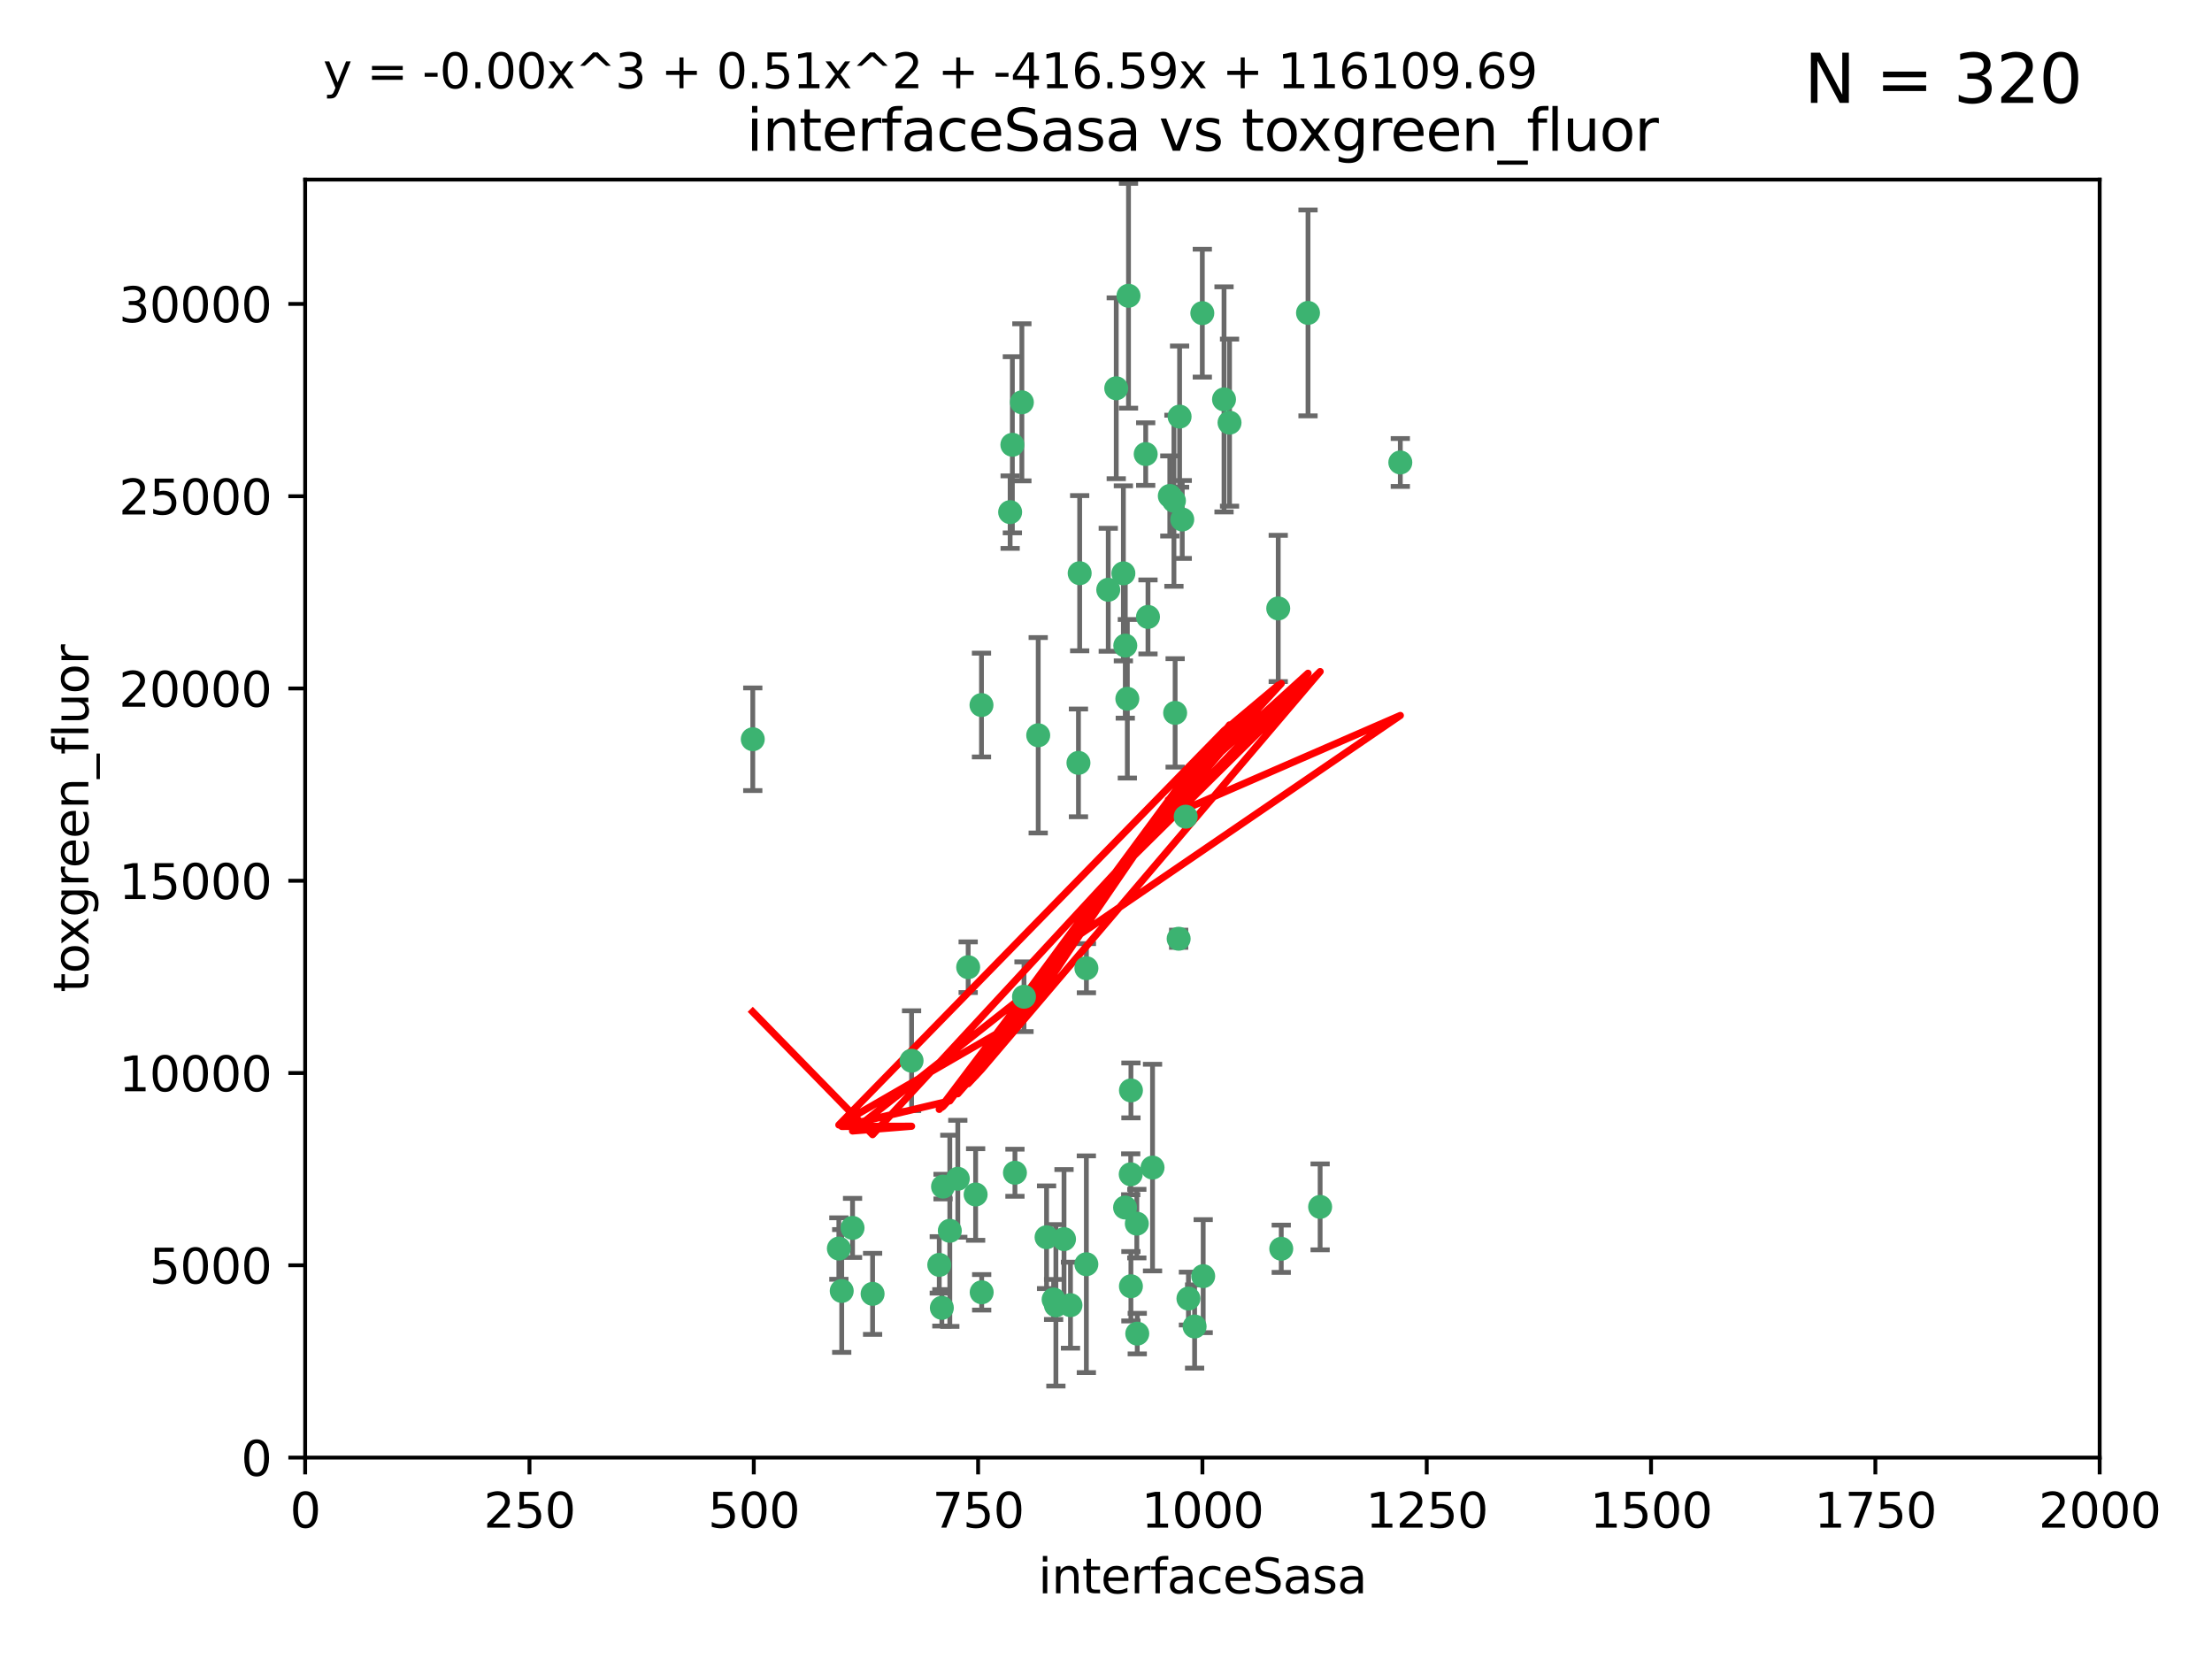 <?xml version="1.0" encoding="utf-8" standalone="no"?>
<!DOCTYPE svg PUBLIC "-//W3C//DTD SVG 1.1//EN"
  "http://www.w3.org/Graphics/SVG/1.1/DTD/svg11.dtd">
<svg xmlns:xlink="http://www.w3.org/1999/xlink" width="460.8pt" height="345.6pt" viewBox="0 0 460.8 345.6" xmlns="http://www.w3.org/2000/svg" version="1.1">
 <defs>
  <style type="text/css">*{stroke-linejoin: round; stroke-linecap: butt}</style>
 </defs>
 <g id="figure_1">
  <g id="patch_1">
   <path d="M 0 345.6 
L 460.8 345.6 
L 460.8 0 
L 0 0 
z
" style="fill: #ffffff"/>
  </g>
  <g id="axes_1">
   <g id="patch_2">
    <path d="M 63.571 303.64 
L 437.4 303.64 
L 437.4 37.411 
L 63.571 37.411 
z
" style="fill: #ffffff"/>
   </g>
   <g id="PathCollection_1">
    <defs>
     <path id="m1553b857d4" d="M 0 1.118 
C 0.297 1.118 0.581 1 0.791 0.791 
C 1 0.581 1.118 0.297 1.118 0 
C 1.118 -0.297 1 -0.581 0.791 -0.791 
C 0.581 -1 0.297 -1.118 0 -1.118 
C -0.297 -1.118 -0.581 -1 -0.791 -0.791 
C -1 -0.581 -1.118 -0.297 -1.118 0 
C -1.118 0.297 -1 0.581 -0.791 0.791 
C -0.581 1 -0.297 1.118 0 1.118 
z
" style="stroke: #3cb371"/>
    </defs>
    <g clip-path="url(#p4168360dce)">
     <use xlink:href="#m1553b857d4" x="243.693" y="103.319" style="fill: #3cb371; stroke: #3cb371"/>
     <use xlink:href="#m1553b857d4" x="272.484" y="65.184" style="fill: #3cb371; stroke: #3cb371"/>
     <use xlink:href="#m1553b857d4" x="234.418" y="134.491" style="fill: #3cb371; stroke: #3cb371"/>
     <use xlink:href="#m1553b857d4" x="266.28" y="126.749" style="fill: #3cb371; stroke: #3cb371"/>
     <use xlink:href="#m1553b857d4" x="254.987" y="83.201" style="fill: #3cb371; stroke: #3cb371"/>
     <use xlink:href="#m1553b857d4" x="174.75" y="260.094" style="fill: #3cb371; stroke: #3cb371"/>
     <use xlink:href="#m1553b857d4" x="212.875" y="83.811" style="fill: #3cb371; stroke: #3cb371"/>
     <use xlink:href="#m1553b857d4" x="230.869" y="122.859" style="fill: #3cb371; stroke: #3cb371"/>
     <use xlink:href="#m1553b857d4" x="246.284" y="108.214" style="fill: #3cb371; stroke: #3cb371"/>
     <use xlink:href="#m1553b857d4" x="244.553" y="104.315" style="fill: #3cb371; stroke: #3cb371"/>
     <use xlink:href="#m1553b857d4" x="235.088" y="61.614" style="fill: #3cb371; stroke: #3cb371"/>
     <use xlink:href="#m1553b857d4" x="256.134" y="88.045" style="fill: #3cb371; stroke: #3cb371"/>
     <use xlink:href="#m1553b857d4" x="232.534" y="80.887" style="fill: #3cb371; stroke: #3cb371"/>
     <use xlink:href="#m1553b857d4" x="234.02" y="119.44" style="fill: #3cb371; stroke: #3cb371"/>
     <use xlink:href="#m1553b857d4" x="238.669" y="94.593" style="fill: #3cb371; stroke: #3cb371"/>
     <use xlink:href="#m1553b857d4" x="210.43" y="106.684" style="fill: #3cb371; stroke: #3cb371"/>
     <use xlink:href="#m1553b857d4" x="226.319" y="201.695" style="fill: #3cb371; stroke: #3cb371"/>
     <use xlink:href="#m1553b857d4" x="245.731" y="86.787" style="fill: #3cb371; stroke: #3cb371"/>
     <use xlink:href="#m1553b857d4" x="266.908" y="260.14" style="fill: #3cb371; stroke: #3cb371"/>
     <use xlink:href="#m1553b857d4" x="240.095" y="243.228" style="fill: #3cb371; stroke: #3cb371"/>
     <use xlink:href="#m1553b857d4" x="291.711" y="96.341" style="fill: #3cb371; stroke: #3cb371"/>
     <use xlink:href="#m1553b857d4" x="224.916" y="119.409" style="fill: #3cb371; stroke: #3cb371"/>
     <use xlink:href="#m1553b857d4" x="250.465" y="65.233" style="fill: #3cb371; stroke: #3cb371"/>
     <use xlink:href="#m1553b857d4" x="204.462" y="146.874" style="fill: #3cb371; stroke: #3cb371"/>
     <use xlink:href="#m1553b857d4" x="201.688" y="201.487" style="fill: #3cb371; stroke: #3cb371"/>
     <use xlink:href="#m1553b857d4" x="236.82" y="254.906" style="fill: #3cb371; stroke: #3cb371"/>
     <use xlink:href="#m1553b857d4" x="224.662" y="158.921" style="fill: #3cb371; stroke: #3cb371"/>
     <use xlink:href="#m1553b857d4" x="204.503" y="269.209" style="fill: #3cb371; stroke: #3cb371"/>
     <use xlink:href="#m1553b857d4" x="275.007" y="251.417" style="fill: #3cb371; stroke: #3cb371"/>
     <use xlink:href="#m1553b857d4" x="234.375" y="251.547" style="fill: #3cb371; stroke: #3cb371"/>
     <use xlink:href="#m1553b857d4" x="221.654" y="258.133" style="fill: #3cb371; stroke: #3cb371"/>
     <use xlink:href="#m1553b857d4" x="195.666" y="263.497" style="fill: #3cb371; stroke: #3cb371"/>
     <use xlink:href="#m1553b857d4" x="235.596" y="227.152" style="fill: #3cb371; stroke: #3cb371"/>
     <use xlink:href="#m1553b857d4" x="247.573" y="270.514" style="fill: #3cb371; stroke: #3cb371"/>
     <use xlink:href="#m1553b857d4" x="235.59" y="267.951" style="fill: #3cb371; stroke: #3cb371"/>
     <use xlink:href="#m1553b857d4" x="239.146" y="128.518" style="fill: #3cb371; stroke: #3cb371"/>
     <use xlink:href="#m1553b857d4" x="236.912" y="277.818" style="fill: #3cb371; stroke: #3cb371"/>
     <use xlink:href="#m1553b857d4" x="219.488" y="270.703" style="fill: #3cb371; stroke: #3cb371"/>
     <use xlink:href="#m1553b857d4" x="196.206" y="272.443" style="fill: #3cb371; stroke: #3cb371"/>
     <use xlink:href="#m1553b857d4" x="226.308" y="263.364" style="fill: #3cb371; stroke: #3cb371"/>
     <use xlink:href="#m1553b857d4" x="244.803" y="148.507" style="fill: #3cb371; stroke: #3cb371"/>
     <use xlink:href="#m1553b857d4" x="203.241" y="248.836" style="fill: #3cb371; stroke: #3cb371"/>
     <use xlink:href="#m1553b857d4" x="216.278" y="153.171" style="fill: #3cb371; stroke: #3cb371"/>
     <use xlink:href="#m1553b857d4" x="245.536" y="195.558" style="fill: #3cb371; stroke: #3cb371"/>
     <use xlink:href="#m1553b857d4" x="248.859" y="276.333" style="fill: #3cb371; stroke: #3cb371"/>
     <use xlink:href="#m1553b857d4" x="250.648" y="265.846" style="fill: #3cb371; stroke: #3cb371"/>
     <use xlink:href="#m1553b857d4" x="213.318" y="207.64" style="fill: #3cb371; stroke: #3cb371"/>
     <use xlink:href="#m1553b857d4" x="196.452" y="247.192" style="fill: #3cb371; stroke: #3cb371"/>
     <use xlink:href="#m1553b857d4" x="247.005" y="170.133" style="fill: #3cb371; stroke: #3cb371"/>
     <use xlink:href="#m1553b857d4" x="219.963" y="271.92" style="fill: #3cb371; stroke: #3cb371"/>
     <use xlink:href="#m1553b857d4" x="177.602" y="255.796" style="fill: #3cb371; stroke: #3cb371"/>
     <use xlink:href="#m1553b857d4" x="189.899" y="220.964" style="fill: #3cb371; stroke: #3cb371"/>
     <use xlink:href="#m1553b857d4" x="175.346" y="268.93" style="fill: #3cb371; stroke: #3cb371"/>
     <use xlink:href="#m1553b857d4" x="197.864" y="256.398" style="fill: #3cb371; stroke: #3cb371"/>
     <use xlink:href="#m1553b857d4" x="234.846" y="145.567" style="fill: #3cb371; stroke: #3cb371"/>
     <use xlink:href="#m1553b857d4" x="210.895" y="92.655" style="fill: #3cb371; stroke: #3cb371"/>
     <use xlink:href="#m1553b857d4" x="223" y="271.892" style="fill: #3cb371; stroke: #3cb371"/>
     <use xlink:href="#m1553b857d4" x="218.019" y="257.738" style="fill: #3cb371; stroke: #3cb371"/>
     <use xlink:href="#m1553b857d4" x="211.432" y="244.305" style="fill: #3cb371; stroke: #3cb371"/>
     <use xlink:href="#m1553b857d4" x="199.529" y="245.561" style="fill: #3cb371; stroke: #3cb371"/>
     <use xlink:href="#m1553b857d4" x="235.549" y="244.625" style="fill: #3cb371; stroke: #3cb371"/>
     <use xlink:href="#m1553b857d4" x="181.778" y="269.529" style="fill: #3cb371; stroke: #3cb371"/>
     <use xlink:href="#m1553b857d4" x="156.817" y="153.996" style="fill: #3cb371; stroke: #3cb371"/>
    </g>
   </g>
   <g id="matplotlib.axis_1">
    <g id="xtick_1">
     <g id="line2d_1">
      <defs>
       <path id="m9242e65a3f" d="M 0 0 
L 0 3.5 
" style="stroke: #000000; stroke-width: 0.8"/>
      </defs>
      <g>
       <use xlink:href="#m9242e65a3f" x="63.571" y="303.64" style="stroke: #000000; stroke-width: 0.8"/>
      </g>
     </g>
     <g id="text_1">
      <!-- 0 -->
      <g transform="translate(60.39 318.238)scale(0.1 -0.1)">
       <defs>
        <path id="DejaVuSans-30" d="M 2034 4250 
Q 1547 4250 1301 3770 
Q 1056 3291 1056 2328 
Q 1056 1369 1301 889 
Q 1547 409 2034 409 
Q 2525 409 2770 889 
Q 3016 1369 3016 2328 
Q 3016 3291 2770 3770 
Q 2525 4250 2034 4250 
z
M 2034 4750 
Q 2819 4750 3233 4129 
Q 3647 3509 3647 2328 
Q 3647 1150 3233 529 
Q 2819 -91 2034 -91 
Q 1250 -91 836 529 
Q 422 1150 422 2328 
Q 422 3509 836 4129 
Q 1250 4750 2034 4750 
z
" transform="scale(0.016)"/>
       </defs>
       <use xlink:href="#DejaVuSans-30"/>
      </g>
     </g>
    </g>
    <g id="xtick_2">
     <g id="line2d_2">
      <g>
       <use xlink:href="#m9242e65a3f" x="110.3" y="303.64" style="stroke: #000000; stroke-width: 0.8"/>
      </g>
     </g>
     <g id="text_2">
      <!-- 250 -->
      <g transform="translate(100.756 318.238)scale(0.1 -0.1)">
       <defs>
        <path id="DejaVuSans-32" d="M 1228 531 
L 3431 531 
L 3431 0 
L 469 0 
L 469 531 
Q 828 903 1448 1529 
Q 2069 2156 2228 2338 
Q 2531 2678 2651 2914 
Q 2772 3150 2772 3378 
Q 2772 3750 2511 3984 
Q 2250 4219 1831 4219 
Q 1534 4219 1204 4116 
Q 875 4013 500 3803 
L 500 4441 
Q 881 4594 1212 4672 
Q 1544 4750 1819 4750 
Q 2544 4750 2975 4387 
Q 3406 4025 3406 3419 
Q 3406 3131 3298 2873 
Q 3191 2616 2906 2266 
Q 2828 2175 2409 1742 
Q 1991 1309 1228 531 
z
" transform="scale(0.016)"/>
        <path id="DejaVuSans-35" d="M 691 4666 
L 3169 4666 
L 3169 4134 
L 1269 4134 
L 1269 2991 
Q 1406 3038 1543 3061 
Q 1681 3084 1819 3084 
Q 2600 3084 3056 2656 
Q 3513 2228 3513 1497 
Q 3513 744 3044 326 
Q 2575 -91 1722 -91 
Q 1428 -91 1123 -41 
Q 819 9 494 109 
L 494 744 
Q 775 591 1075 516 
Q 1375 441 1709 441 
Q 2250 441 2565 725 
Q 2881 1009 2881 1497 
Q 2881 1984 2565 2268 
Q 2250 2553 1709 2553 
Q 1456 2553 1204 2497 
Q 953 2441 691 2322 
L 691 4666 
z
" transform="scale(0.016)"/>
       </defs>
       <use xlink:href="#DejaVuSans-32"/>
       <use xlink:href="#DejaVuSans-35" x="63.623"/>
       <use xlink:href="#DejaVuSans-30" x="127.246"/>
      </g>
     </g>
    </g>
    <g id="xtick_3">
     <g id="line2d_3">
      <g>
       <use xlink:href="#m9242e65a3f" x="157.028" y="303.64" style="stroke: #000000; stroke-width: 0.8"/>
      </g>
     </g>
     <g id="text_3">
      <!-- 500 -->
      <g transform="translate(147.485 318.238)scale(0.1 -0.1)">
       <use xlink:href="#DejaVuSans-35"/>
       <use xlink:href="#DejaVuSans-30" x="63.623"/>
       <use xlink:href="#DejaVuSans-30" x="127.246"/>
      </g>
     </g>
    </g>
    <g id="xtick_4">
     <g id="line2d_4">
      <g>
       <use xlink:href="#m9242e65a3f" x="203.757" y="303.64" style="stroke: #000000; stroke-width: 0.8"/>
      </g>
     </g>
     <g id="text_4">
      <!-- 750 -->
      <g transform="translate(194.213 318.238)scale(0.1 -0.1)">
       <defs>
        <path id="DejaVuSans-37" d="M 525 4666 
L 3525 4666 
L 3525 4397 
L 1831 0 
L 1172 0 
L 2766 4134 
L 525 4134 
L 525 4666 
z
" transform="scale(0.016)"/>
       </defs>
       <use xlink:href="#DejaVuSans-37"/>
       <use xlink:href="#DejaVuSans-35" x="63.623"/>
       <use xlink:href="#DejaVuSans-30" x="127.246"/>
      </g>
     </g>
    </g>
    <g id="xtick_5">
     <g id="line2d_5">
      <g>
       <use xlink:href="#m9242e65a3f" x="250.486" y="303.64" style="stroke: #000000; stroke-width: 0.8"/>
      </g>
     </g>
     <g id="text_5">
      <!-- 1000 -->
      <g transform="translate(237.761 318.238)scale(0.1 -0.1)">
       <defs>
        <path id="DejaVuSans-31" d="M 794 531 
L 1825 531 
L 1825 4091 
L 703 3866 
L 703 4441 
L 1819 4666 
L 2450 4666 
L 2450 531 
L 3481 531 
L 3481 0 
L 794 0 
L 794 531 
z
" transform="scale(0.016)"/>
       </defs>
       <use xlink:href="#DejaVuSans-31"/>
       <use xlink:href="#DejaVuSans-30" x="63.623"/>
       <use xlink:href="#DejaVuSans-30" x="127.246"/>
       <use xlink:href="#DejaVuSans-30" x="190.869"/>
      </g>
     </g>
    </g>
    <g id="xtick_6">
     <g id="line2d_6">
      <g>
       <use xlink:href="#m9242e65a3f" x="297.214" y="303.64" style="stroke: #000000; stroke-width: 0.8"/>
      </g>
     </g>
     <g id="text_6">
      <!-- 1250 -->
      <g transform="translate(284.489 318.238)scale(0.1 -0.1)">
       <use xlink:href="#DejaVuSans-31"/>
       <use xlink:href="#DejaVuSans-32" x="63.623"/>
       <use xlink:href="#DejaVuSans-35" x="127.246"/>
       <use xlink:href="#DejaVuSans-30" x="190.869"/>
      </g>
     </g>
    </g>
    <g id="xtick_7">
     <g id="line2d_7">
      <g>
       <use xlink:href="#m9242e65a3f" x="343.943" y="303.64" style="stroke: #000000; stroke-width: 0.8"/>
      </g>
     </g>
     <g id="text_7">
      <!-- 1500 -->
      <g transform="translate(331.218 318.238)scale(0.1 -0.1)">
       <use xlink:href="#DejaVuSans-31"/>
       <use xlink:href="#DejaVuSans-35" x="63.623"/>
       <use xlink:href="#DejaVuSans-30" x="127.246"/>
       <use xlink:href="#DejaVuSans-30" x="190.869"/>
      </g>
     </g>
    </g>
    <g id="xtick_8">
     <g id="line2d_8">
      <g>
       <use xlink:href="#m9242e65a3f" x="390.671" y="303.64" style="stroke: #000000; stroke-width: 0.8"/>
      </g>
     </g>
     <g id="text_8">
      <!-- 1750 -->
      <g transform="translate(377.946 318.238)scale(0.1 -0.1)">
       <use xlink:href="#DejaVuSans-31"/>
       <use xlink:href="#DejaVuSans-37" x="63.623"/>
       <use xlink:href="#DejaVuSans-35" x="127.246"/>
       <use xlink:href="#DejaVuSans-30" x="190.869"/>
      </g>
     </g>
    </g>
    <g id="xtick_9">
     <g id="line2d_9">
      <g>
       <use xlink:href="#m9242e65a3f" x="437.4" y="303.64" style="stroke: #000000; stroke-width: 0.8"/>
      </g>
     </g>
     <g id="text_9">
      <!-- 2000 -->
      <g transform="translate(424.675 318.238)scale(0.1 -0.1)">
       <use xlink:href="#DejaVuSans-32"/>
       <use xlink:href="#DejaVuSans-30" x="63.623"/>
       <use xlink:href="#DejaVuSans-30" x="127.246"/>
       <use xlink:href="#DejaVuSans-30" x="190.869"/>
      </g>
     </g>
    </g>
    <g id="text_10">
     <!-- interfaceSasa -->
     <g transform="translate(216.279 331.917)scale(0.1 -0.1)">
      <defs>
       <path id="DejaVuSans-69" d="M 603 3500 
L 1178 3500 
L 1178 0 
L 603 0 
L 603 3500 
z
M 603 4863 
L 1178 4863 
L 1178 4134 
L 603 4134 
L 603 4863 
z
" transform="scale(0.016)"/>
       <path id="DejaVuSans-6e" d="M 3513 2113 
L 3513 0 
L 2938 0 
L 2938 2094 
Q 2938 2591 2744 2837 
Q 2550 3084 2163 3084 
Q 1697 3084 1428 2787 
Q 1159 2491 1159 1978 
L 1159 0 
L 581 0 
L 581 3500 
L 1159 3500 
L 1159 2956 
Q 1366 3272 1645 3428 
Q 1925 3584 2291 3584 
Q 2894 3584 3203 3211 
Q 3513 2838 3513 2113 
z
" transform="scale(0.016)"/>
       <path id="DejaVuSans-74" d="M 1172 4494 
L 1172 3500 
L 2356 3500 
L 2356 3053 
L 1172 3053 
L 1172 1153 
Q 1172 725 1289 603 
Q 1406 481 1766 481 
L 2356 481 
L 2356 0 
L 1766 0 
Q 1100 0 847 248 
Q 594 497 594 1153 
L 594 3053 
L 172 3053 
L 172 3500 
L 594 3500 
L 594 4494 
L 1172 4494 
z
" transform="scale(0.016)"/>
       <path id="DejaVuSans-65" d="M 3597 1894 
L 3597 1613 
L 953 1613 
Q 991 1019 1311 708 
Q 1631 397 2203 397 
Q 2534 397 2845 478 
Q 3156 559 3463 722 
L 3463 178 
Q 3153 47 2828 -22 
Q 2503 -91 2169 -91 
Q 1331 -91 842 396 
Q 353 884 353 1716 
Q 353 2575 817 3079 
Q 1281 3584 2069 3584 
Q 2775 3584 3186 3129 
Q 3597 2675 3597 1894 
z
M 3022 2063 
Q 3016 2534 2758 2815 
Q 2500 3097 2075 3097 
Q 1594 3097 1305 2825 
Q 1016 2553 972 2059 
L 3022 2063 
z
" transform="scale(0.016)"/>
       <path id="DejaVuSans-72" d="M 2631 2963 
Q 2534 3019 2420 3045 
Q 2306 3072 2169 3072 
Q 1681 3072 1420 2755 
Q 1159 2438 1159 1844 
L 1159 0 
L 581 0 
L 581 3500 
L 1159 3500 
L 1159 2956 
Q 1341 3275 1631 3429 
Q 1922 3584 2338 3584 
Q 2397 3584 2469 3576 
Q 2541 3569 2628 3553 
L 2631 2963 
z
" transform="scale(0.016)"/>
       <path id="DejaVuSans-66" d="M 2375 4863 
L 2375 4384 
L 1825 4384 
Q 1516 4384 1395 4259 
Q 1275 4134 1275 3809 
L 1275 3500 
L 2222 3500 
L 2222 3053 
L 1275 3053 
L 1275 0 
L 697 0 
L 697 3053 
L 147 3053 
L 147 3500 
L 697 3500 
L 697 3744 
Q 697 4328 969 4595 
Q 1241 4863 1831 4863 
L 2375 4863 
z
" transform="scale(0.016)"/>
       <path id="DejaVuSans-61" d="M 2194 1759 
Q 1497 1759 1228 1600 
Q 959 1441 959 1056 
Q 959 750 1161 570 
Q 1363 391 1709 391 
Q 2188 391 2477 730 
Q 2766 1069 2766 1631 
L 2766 1759 
L 2194 1759 
z
M 3341 1997 
L 3341 0 
L 2766 0 
L 2766 531 
Q 2569 213 2275 61 
Q 1981 -91 1556 -91 
Q 1019 -91 701 211 
Q 384 513 384 1019 
Q 384 1609 779 1909 
Q 1175 2209 1959 2209 
L 2766 2209 
L 2766 2266 
Q 2766 2663 2505 2880 
Q 2244 3097 1772 3097 
Q 1472 3097 1187 3025 
Q 903 2953 641 2809 
L 641 3341 
Q 956 3463 1253 3523 
Q 1550 3584 1831 3584 
Q 2591 3584 2966 3190 
Q 3341 2797 3341 1997 
z
" transform="scale(0.016)"/>
       <path id="DejaVuSans-63" d="M 3122 3366 
L 3122 2828 
Q 2878 2963 2633 3030 
Q 2388 3097 2138 3097 
Q 1578 3097 1268 2742 
Q 959 2388 959 1747 
Q 959 1106 1268 751 
Q 1578 397 2138 397 
Q 2388 397 2633 464 
Q 2878 531 3122 666 
L 3122 134 
Q 2881 22 2623 -34 
Q 2366 -91 2075 -91 
Q 1284 -91 818 406 
Q 353 903 353 1747 
Q 353 2603 823 3093 
Q 1294 3584 2113 3584 
Q 2378 3584 2631 3529 
Q 2884 3475 3122 3366 
z
" transform="scale(0.016)"/>
       <path id="DejaVuSans-53" d="M 3425 4513 
L 3425 3897 
Q 3066 4069 2747 4153 
Q 2428 4238 2131 4238 
Q 1616 4238 1336 4038 
Q 1056 3838 1056 3469 
Q 1056 3159 1242 3001 
Q 1428 2844 1947 2747 
L 2328 2669 
Q 3034 2534 3370 2195 
Q 3706 1856 3706 1288 
Q 3706 609 3251 259 
Q 2797 -91 1919 -91 
Q 1588 -91 1214 -16 
Q 841 59 441 206 
L 441 856 
Q 825 641 1194 531 
Q 1563 422 1919 422 
Q 2459 422 2753 634 
Q 3047 847 3047 1241 
Q 3047 1584 2836 1778 
Q 2625 1972 2144 2069 
L 1759 2144 
Q 1053 2284 737 2584 
Q 422 2884 422 3419 
Q 422 4038 858 4394 
Q 1294 4750 2059 4750 
Q 2388 4750 2728 4690 
Q 3069 4631 3425 4513 
z
" transform="scale(0.016)"/>
       <path id="DejaVuSans-73" d="M 2834 3397 
L 2834 2853 
Q 2591 2978 2328 3040 
Q 2066 3103 1784 3103 
Q 1356 3103 1142 2972 
Q 928 2841 928 2578 
Q 928 2378 1081 2264 
Q 1234 2150 1697 2047 
L 1894 2003 
Q 2506 1872 2764 1633 
Q 3022 1394 3022 966 
Q 3022 478 2636 193 
Q 2250 -91 1575 -91 
Q 1294 -91 989 -36 
Q 684 19 347 128 
L 347 722 
Q 666 556 975 473 
Q 1284 391 1588 391 
Q 1994 391 2212 530 
Q 2431 669 2431 922 
Q 2431 1156 2273 1281 
Q 2116 1406 1581 1522 
L 1381 1569 
Q 847 1681 609 1914 
Q 372 2147 372 2553 
Q 372 3047 722 3315 
Q 1072 3584 1716 3584 
Q 2034 3584 2315 3537 
Q 2597 3491 2834 3397 
z
" transform="scale(0.016)"/>
      </defs>
      <use xlink:href="#DejaVuSans-69"/>
      <use xlink:href="#DejaVuSans-6e" x="27.783"/>
      <use xlink:href="#DejaVuSans-74" x="91.162"/>
      <use xlink:href="#DejaVuSans-65" x="130.371"/>
      <use xlink:href="#DejaVuSans-72" x="191.895"/>
      <use xlink:href="#DejaVuSans-66" x="233.008"/>
      <use xlink:href="#DejaVuSans-61" x="268.213"/>
      <use xlink:href="#DejaVuSans-63" x="329.492"/>
      <use xlink:href="#DejaVuSans-65" x="384.473"/>
      <use xlink:href="#DejaVuSans-53" x="445.996"/>
      <use xlink:href="#DejaVuSans-61" x="509.473"/>
      <use xlink:href="#DejaVuSans-73" x="570.752"/>
      <use xlink:href="#DejaVuSans-61" x="622.852"/>
     </g>
    </g>
   </g>
   <g id="matplotlib.axis_2">
    <g id="ytick_1">
     <g id="line2d_10">
      <defs>
       <path id="m8765184a8d" d="M 0 0 
L -3.5 0 
" style="stroke: #000000; stroke-width: 0.8"/>
      </defs>
      <g>
       <use xlink:href="#m8765184a8d" x="63.571" y="303.64" style="stroke: #000000; stroke-width: 0.8"/>
      </g>
     </g>
     <g id="text_11">
      <!-- 0 -->
      <g transform="translate(50.209 307.439)scale(0.1 -0.1)">
       <use xlink:href="#DejaVuSans-30"/>
      </g>
     </g>
    </g>
    <g id="ytick_2">
     <g id="line2d_11">
      <g>
       <use xlink:href="#m8765184a8d" x="63.571" y="263.586" style="stroke: #000000; stroke-width: 0.8"/>
      </g>
     </g>
     <g id="text_12">
      <!-- 5000 -->
      <g transform="translate(31.121 267.385)scale(0.1 -0.1)">
       <use xlink:href="#DejaVuSans-35"/>
       <use xlink:href="#DejaVuSans-30" x="63.623"/>
       <use xlink:href="#DejaVuSans-30" x="127.246"/>
       <use xlink:href="#DejaVuSans-30" x="190.869"/>
      </g>
     </g>
    </g>
    <g id="ytick_3">
     <g id="line2d_12">
      <g>
       <use xlink:href="#m8765184a8d" x="63.571" y="223.532" style="stroke: #000000; stroke-width: 0.8"/>
      </g>
     </g>
     <g id="text_13">
      <!-- 10000 -->
      <g transform="translate(24.759 227.331)scale(0.1 -0.1)">
       <use xlink:href="#DejaVuSans-31"/>
       <use xlink:href="#DejaVuSans-30" x="63.623"/>
       <use xlink:href="#DejaVuSans-30" x="127.246"/>
       <use xlink:href="#DejaVuSans-30" x="190.869"/>
       <use xlink:href="#DejaVuSans-30" x="254.492"/>
      </g>
     </g>
    </g>
    <g id="ytick_4">
     <g id="line2d_13">
      <g>
       <use xlink:href="#m8765184a8d" x="63.571" y="183.478" style="stroke: #000000; stroke-width: 0.8"/>
      </g>
     </g>
     <g id="text_14">
      <!-- 15000 -->
      <g transform="translate(24.759 187.278)scale(0.1 -0.1)">
       <use xlink:href="#DejaVuSans-31"/>
       <use xlink:href="#DejaVuSans-35" x="63.623"/>
       <use xlink:href="#DejaVuSans-30" x="127.246"/>
       <use xlink:href="#DejaVuSans-30" x="190.869"/>
       <use xlink:href="#DejaVuSans-30" x="254.492"/>
      </g>
     </g>
    </g>
    <g id="ytick_5">
     <g id="line2d_14">
      <g>
       <use xlink:href="#m8765184a8d" x="63.571" y="143.424" style="stroke: #000000; stroke-width: 0.8"/>
      </g>
     </g>
     <g id="text_15">
      <!-- 20000 -->
      <g transform="translate(24.759 147.224)scale(0.1 -0.1)">
       <use xlink:href="#DejaVuSans-32"/>
       <use xlink:href="#DejaVuSans-30" x="63.623"/>
       <use xlink:href="#DejaVuSans-30" x="127.246"/>
       <use xlink:href="#DejaVuSans-30" x="190.869"/>
       <use xlink:href="#DejaVuSans-30" x="254.492"/>
      </g>
     </g>
    </g>
    <g id="ytick_6">
     <g id="line2d_15">
      <g>
       <use xlink:href="#m8765184a8d" x="63.571" y="103.371" style="stroke: #000000; stroke-width: 0.8"/>
      </g>
     </g>
     <g id="text_16">
      <!-- 25000 -->
      <g transform="translate(24.759 107.17)scale(0.1 -0.1)">
       <use xlink:href="#DejaVuSans-32"/>
       <use xlink:href="#DejaVuSans-35" x="63.623"/>
       <use xlink:href="#DejaVuSans-30" x="127.246"/>
       <use xlink:href="#DejaVuSans-30" x="190.869"/>
       <use xlink:href="#DejaVuSans-30" x="254.492"/>
      </g>
     </g>
    </g>
    <g id="ytick_7">
     <g id="line2d_16">
      <g>
       <use xlink:href="#m8765184a8d" x="63.571" y="63.317" style="stroke: #000000; stroke-width: 0.8"/>
      </g>
     </g>
     <g id="text_17">
      <!-- 30000 -->
      <g transform="translate(24.759 67.116)scale(0.1 -0.1)">
       <defs>
        <path id="DejaVuSans-33" d="M 2597 2516 
Q 3050 2419 3304 2112 
Q 3559 1806 3559 1356 
Q 3559 666 3084 287 
Q 2609 -91 1734 -91 
Q 1441 -91 1130 -33 
Q 819 25 488 141 
L 488 750 
Q 750 597 1062 519 
Q 1375 441 1716 441 
Q 2309 441 2620 675 
Q 2931 909 2931 1356 
Q 2931 1769 2642 2001 
Q 2353 2234 1838 2234 
L 1294 2234 
L 1294 2753 
L 1863 2753 
Q 2328 2753 2575 2939 
Q 2822 3125 2822 3475 
Q 2822 3834 2567 4026 
Q 2313 4219 1838 4219 
Q 1578 4219 1281 4162 
Q 984 4106 628 3988 
L 628 4550 
Q 988 4650 1302 4700 
Q 1616 4750 1894 4750 
Q 2613 4750 3031 4423 
Q 3450 4097 3450 3541 
Q 3450 3153 3228 2886 
Q 3006 2619 2597 2516 
z
" transform="scale(0.016)"/>
       </defs>
       <use xlink:href="#DejaVuSans-33"/>
       <use xlink:href="#DejaVuSans-30" x="63.623"/>
       <use xlink:href="#DejaVuSans-30" x="127.246"/>
       <use xlink:href="#DejaVuSans-30" x="190.869"/>
       <use xlink:href="#DejaVuSans-30" x="254.492"/>
      </g>
     </g>
    </g>
    <g id="text_18">
     <!-- toxgreen_fluor -->
     <g transform="translate(18.401 206.72)rotate(-90)scale(0.1 -0.1)">
      <defs>
       <path id="DejaVuSans-6f" d="M 1959 3097 
Q 1497 3097 1228 2736 
Q 959 2375 959 1747 
Q 959 1119 1226 758 
Q 1494 397 1959 397 
Q 2419 397 2687 759 
Q 2956 1122 2956 1747 
Q 2956 2369 2687 2733 
Q 2419 3097 1959 3097 
z
M 1959 3584 
Q 2709 3584 3137 3096 
Q 3566 2609 3566 1747 
Q 3566 888 3137 398 
Q 2709 -91 1959 -91 
Q 1206 -91 779 398 
Q 353 888 353 1747 
Q 353 2609 779 3096 
Q 1206 3584 1959 3584 
z
" transform="scale(0.016)"/>
       <path id="DejaVuSans-78" d="M 3513 3500 
L 2247 1797 
L 3578 0 
L 2900 0 
L 1881 1375 
L 863 0 
L 184 0 
L 1544 1831 
L 300 3500 
L 978 3500 
L 1906 2253 
L 2834 3500 
L 3513 3500 
z
" transform="scale(0.016)"/>
       <path id="DejaVuSans-67" d="M 2906 1791 
Q 2906 2416 2648 2759 
Q 2391 3103 1925 3103 
Q 1463 3103 1205 2759 
Q 947 2416 947 1791 
Q 947 1169 1205 825 
Q 1463 481 1925 481 
Q 2391 481 2648 825 
Q 2906 1169 2906 1791 
z
M 3481 434 
Q 3481 -459 3084 -895 
Q 2688 -1331 1869 -1331 
Q 1566 -1331 1297 -1286 
Q 1028 -1241 775 -1147 
L 775 -588 
Q 1028 -725 1275 -790 
Q 1522 -856 1778 -856 
Q 2344 -856 2625 -561 
Q 2906 -266 2906 331 
L 2906 616 
Q 2728 306 2450 153 
Q 2172 0 1784 0 
Q 1141 0 747 490 
Q 353 981 353 1791 
Q 353 2603 747 3093 
Q 1141 3584 1784 3584 
Q 2172 3584 2450 3431 
Q 2728 3278 2906 2969 
L 2906 3500 
L 3481 3500 
L 3481 434 
z
" transform="scale(0.016)"/>
       <path id="DejaVuSans-5f" d="M 3263 -1063 
L 3263 -1509 
L -63 -1509 
L -63 -1063 
L 3263 -1063 
z
" transform="scale(0.016)"/>
       <path id="DejaVuSans-6c" d="M 603 4863 
L 1178 4863 
L 1178 0 
L 603 0 
L 603 4863 
z
" transform="scale(0.016)"/>
       <path id="DejaVuSans-75" d="M 544 1381 
L 544 3500 
L 1119 3500 
L 1119 1403 
Q 1119 906 1312 657 
Q 1506 409 1894 409 
Q 2359 409 2629 706 
Q 2900 1003 2900 1516 
L 2900 3500 
L 3475 3500 
L 3475 0 
L 2900 0 
L 2900 538 
Q 2691 219 2414 64 
Q 2138 -91 1772 -91 
Q 1169 -91 856 284 
Q 544 659 544 1381 
z
M 1991 3584 
L 1991 3584 
z
" transform="scale(0.016)"/>
      </defs>
      <use xlink:href="#DejaVuSans-74"/>
      <use xlink:href="#DejaVuSans-6f" x="39.209"/>
      <use xlink:href="#DejaVuSans-78" x="97.266"/>
      <use xlink:href="#DejaVuSans-67" x="156.445"/>
      <use xlink:href="#DejaVuSans-72" x="219.922"/>
      <use xlink:href="#DejaVuSans-65" x="258.785"/>
      <use xlink:href="#DejaVuSans-65" x="320.309"/>
      <use xlink:href="#DejaVuSans-6e" x="381.832"/>
      <use xlink:href="#DejaVuSans-5f" x="445.211"/>
      <use xlink:href="#DejaVuSans-66" x="495.211"/>
      <use xlink:href="#DejaVuSans-6c" x="530.416"/>
      <use xlink:href="#DejaVuSans-75" x="558.199"/>
      <use xlink:href="#DejaVuSans-6f" x="621.578"/>
      <use xlink:href="#DejaVuSans-72" x="682.76"/>
     </g>
    </g>
   </g>
   <g id="LineCollection_1">
    <path d="M 243.693 111.662 
L 243.693 94.976 
" clip-path="url(#p4168360dce)" style="fill: none; stroke: #696969"/>
    <path d="M 272.484 86.629 
L 272.484 43.739 
" clip-path="url(#p4168360dce)" style="fill: none; stroke: #696969"/>
    <path d="M 234.418 149.606 
L 234.418 119.375 
" clip-path="url(#p4168360dce)" style="fill: none; stroke: #696969"/>
    <path d="M 266.28 141.983 
L 266.28 111.515 
" clip-path="url(#p4168360dce)" style="fill: none; stroke: #696969"/>
    <path d="M 254.987 106.648 
L 254.987 59.753 
" clip-path="url(#p4168360dce)" style="fill: none; stroke: #696969"/>
    <path d="M 174.75 266.497 
L 174.75 253.692 
" clip-path="url(#p4168360dce)" style="fill: none; stroke: #696969"/>
    <path d="M 212.875 100.173 
L 212.875 67.45 
" clip-path="url(#p4168360dce)" style="fill: none; stroke: #696969"/>
    <path d="M 230.869 135.667 
L 230.869 110.051 
" clip-path="url(#p4168360dce)" style="fill: none; stroke: #696969"/>
    <path d="M 246.284 116.326 
L 246.284 100.101 
" clip-path="url(#p4168360dce)" style="fill: none; stroke: #696969"/>
    <path d="M 244.553 122.133 
L 244.553 86.497 
" clip-path="url(#p4168360dce)" style="fill: none; stroke: #696969"/>
    <path d="M 235.088 85.029 
L 235.088 38.199 
" clip-path="url(#p4168360dce)" style="fill: none; stroke: #696969"/>
    <path d="M 256.134 105.444 
L 256.134 70.646 
" clip-path="url(#p4168360dce)" style="fill: none; stroke: #696969"/>
    <path d="M 232.534 99.727 
L 232.534 62.047 
" clip-path="url(#p4168360dce)" style="fill: none; stroke: #696969"/>
    <path d="M 234.02 137.675 
L 234.02 101.206 
" clip-path="url(#p4168360dce)" style="fill: none; stroke: #696969"/>
    <path d="M 238.669 101.108 
L 238.669 88.078 
" clip-path="url(#p4168360dce)" style="fill: none; stroke: #696969"/>
    <path d="M 210.43 114.235 
L 210.43 99.134 
" clip-path="url(#p4168360dce)" style="fill: none; stroke: #696969"/>
    <path d="M 226.319 206.809 
L 226.319 196.58 
" clip-path="url(#p4168360dce)" style="fill: none; stroke: #696969"/>
    <path d="M 245.731 101.495 
L 245.731 72.08 
" clip-path="url(#p4168360dce)" style="fill: none; stroke: #696969"/>
    <path d="M 266.908 265.065 
L 266.908 255.214 
" clip-path="url(#p4168360dce)" style="fill: none; stroke: #696969"/>
    <path d="M 240.095 264.748 
L 240.095 221.708 
" clip-path="url(#p4168360dce)" style="fill: none; stroke: #696969"/>
    <path d="M 291.711 101.329 
L 291.711 91.353 
" clip-path="url(#p4168360dce)" style="fill: none; stroke: #696969"/>
    <path d="M 224.916 135.574 
L 224.916 103.243 
" clip-path="url(#p4168360dce)" style="fill: none; stroke: #696969"/>
    <path d="M 250.465 78.556 
L 250.465 51.911 
" clip-path="url(#p4168360dce)" style="fill: none; stroke: #696969"/>
    <path d="M 204.462 157.684 
L 204.462 136.065 
" clip-path="url(#p4168360dce)" style="fill: none; stroke: #696969"/>
    <path d="M 201.688 206.761 
L 201.688 196.213 
" clip-path="url(#p4168360dce)" style="fill: none; stroke: #696969"/>
    <path d="M 236.82 262.048 
L 236.82 247.764 
" clip-path="url(#p4168360dce)" style="fill: none; stroke: #696969"/>
    <path d="M 224.662 170.147 
L 224.662 147.694 
" clip-path="url(#p4168360dce)" style="fill: none; stroke: #696969"/>
    <path d="M 204.503 272.908 
L 204.503 265.511 
" clip-path="url(#p4168360dce)" style="fill: none; stroke: #696969"/>
    <path d="M 275.007 260.365 
L 275.007 242.469 
" clip-path="url(#p4168360dce)" style="fill: none; stroke: #696969"/>
    <path d="M 234.375 252.228 
L 234.375 250.867 
" clip-path="url(#p4168360dce)" style="fill: none; stroke: #696969"/>
    <path d="M 221.654 272.621 
L 221.654 243.644 
" clip-path="url(#p4168360dce)" style="fill: none; stroke: #696969"/>
    <path d="M 195.666 269.377 
L 195.666 257.616 
" clip-path="url(#p4168360dce)" style="fill: none; stroke: #696969"/>
    <path d="M 235.596 232.87 
L 235.596 221.434 
" clip-path="url(#p4168360dce)" style="fill: none; stroke: #696969"/>
    <path d="M 247.573 276.02 
L 247.573 265.008 
" clip-path="url(#p4168360dce)" style="fill: none; stroke: #696969"/>
    <path d="M 235.59 275.179 
L 235.59 260.723 
" clip-path="url(#p4168360dce)" style="fill: none; stroke: #696969"/>
    <path d="M 239.146 136.228 
L 239.146 120.808 
" clip-path="url(#p4168360dce)" style="fill: none; stroke: #696969"/>
    <path d="M 236.912 282.042 
L 236.912 273.593 
" clip-path="url(#p4168360dce)" style="fill: none; stroke: #696969"/>
    <path d="M 219.488 274.871 
L 219.488 266.536 
" clip-path="url(#p4168360dce)" style="fill: none; stroke: #696969"/>
    <path d="M 196.206 276.237 
L 196.206 268.649 
" clip-path="url(#p4168360dce)" style="fill: none; stroke: #696969"/>
    <path d="M 226.308 285.938 
L 226.308 240.791 
" clip-path="url(#p4168360dce)" style="fill: none; stroke: #696969"/>
    <path d="M 244.803 159.798 
L 244.803 137.216 
" clip-path="url(#p4168360dce)" style="fill: none; stroke: #696969"/>
    <path d="M 203.241 258.377 
L 203.241 239.295 
" clip-path="url(#p4168360dce)" style="fill: none; stroke: #696969"/>
    <path d="M 216.278 173.526 
L 216.278 132.815 
" clip-path="url(#p4168360dce)" style="fill: none; stroke: #696969"/>
    <path d="M 245.536 197.349 
L 245.536 193.767 
" clip-path="url(#p4168360dce)" style="fill: none; stroke: #696969"/>
    <path d="M 248.859 285.006 
L 248.859 267.659 
" clip-path="url(#p4168360dce)" style="fill: none; stroke: #696969"/>
    <path d="M 250.648 277.617 
L 250.648 254.074 
" clip-path="url(#p4168360dce)" style="fill: none; stroke: #696969"/>
    <path d="M 213.318 214.898 
L 213.318 200.382 
" clip-path="url(#p4168360dce)" style="fill: none; stroke: #696969"/>
    <path d="M 196.452 249.762 
L 196.452 244.622 
" clip-path="url(#p4168360dce)" style="fill: none; stroke: #696969"/>
    <path d="M 247.005 170.88 
L 247.005 169.387 
" clip-path="url(#p4168360dce)" style="fill: none; stroke: #696969"/>
    <path d="M 219.963 288.737 
L 219.963 255.103 
" clip-path="url(#p4168360dce)" style="fill: none; stroke: #696969"/>
    <path d="M 177.602 261.947 
L 177.602 249.645 
" clip-path="url(#p4168360dce)" style="fill: none; stroke: #696969"/>
    <path d="M 189.899 231.359 
L 189.899 210.569 
" clip-path="url(#p4168360dce)" style="fill: none; stroke: #696969"/>
    <path d="M 175.346 281.718 
L 175.346 256.142 
" clip-path="url(#p4168360dce)" style="fill: none; stroke: #696969"/>
    <path d="M 197.864 276.313 
L 197.864 236.482 
" clip-path="url(#p4168360dce)" style="fill: none; stroke: #696969"/>
    <path d="M 234.846 162.081 
L 234.846 129.053 
" clip-path="url(#p4168360dce)" style="fill: none; stroke: #696969"/>
    <path d="M 210.895 111.003 
L 210.895 74.306 
" clip-path="url(#p4168360dce)" style="fill: none; stroke: #696969"/>
    <path d="M 223 280.845 
L 223 262.939 
" clip-path="url(#p4168360dce)" style="fill: none; stroke: #696969"/>
    <path d="M 218.019 268.432 
L 218.019 247.045 
" clip-path="url(#p4168360dce)" style="fill: none; stroke: #696969"/>
    <path d="M 211.432 249.207 
L 211.432 239.402 
" clip-path="url(#p4168360dce)" style="fill: none; stroke: #696969"/>
    <path d="M 199.529 257.737 
L 199.529 233.384 
" clip-path="url(#p4168360dce)" style="fill: none; stroke: #696969"/>
    <path d="M 235.549 248.883 
L 235.549 240.367 
" clip-path="url(#p4168360dce)" style="fill: none; stroke: #696969"/>
    <path d="M 181.778 277.972 
L 181.778 261.086 
" clip-path="url(#p4168360dce)" style="fill: none; stroke: #696969"/>
    <path d="M 156.817 164.686 
L 156.817 143.305 
" clip-path="url(#p4168360dce)" style="fill: none; stroke: #696969"/>
   </g>
   <g id="line2d_17">
    <defs>
     <path id="m7d9921ee31" d="M 2 0 
L -2 -0 
" style="stroke: #696969"/>
    </defs>
    <g clip-path="url(#p4168360dce)">
     <use xlink:href="#m7d9921ee31" x="243.693" y="111.662" style="fill: #696969; stroke: #696969"/>
     <use xlink:href="#m7d9921ee31" x="272.484" y="86.629" style="fill: #696969; stroke: #696969"/>
     <use xlink:href="#m7d9921ee31" x="234.418" y="149.606" style="fill: #696969; stroke: #696969"/>
     <use xlink:href="#m7d9921ee31" x="266.28" y="141.983" style="fill: #696969; stroke: #696969"/>
     <use xlink:href="#m7d9921ee31" x="254.987" y="106.648" style="fill: #696969; stroke: #696969"/>
     <use xlink:href="#m7d9921ee31" x="174.75" y="266.497" style="fill: #696969; stroke: #696969"/>
     <use xlink:href="#m7d9921ee31" x="212.875" y="100.173" style="fill: #696969; stroke: #696969"/>
     <use xlink:href="#m7d9921ee31" x="230.869" y="135.667" style="fill: #696969; stroke: #696969"/>
     <use xlink:href="#m7d9921ee31" x="246.284" y="116.326" style="fill: #696969; stroke: #696969"/>
     <use xlink:href="#m7d9921ee31" x="244.553" y="122.133" style="fill: #696969; stroke: #696969"/>
     <use xlink:href="#m7d9921ee31" x="235.088" y="85.029" style="fill: #696969; stroke: #696969"/>
     <use xlink:href="#m7d9921ee31" x="256.134" y="105.444" style="fill: #696969; stroke: #696969"/>
     <use xlink:href="#m7d9921ee31" x="232.534" y="99.727" style="fill: #696969; stroke: #696969"/>
     <use xlink:href="#m7d9921ee31" x="234.02" y="137.675" style="fill: #696969; stroke: #696969"/>
     <use xlink:href="#m7d9921ee31" x="238.669" y="101.108" style="fill: #696969; stroke: #696969"/>
     <use xlink:href="#m7d9921ee31" x="210.43" y="114.235" style="fill: #696969; stroke: #696969"/>
     <use xlink:href="#m7d9921ee31" x="226.319" y="206.809" style="fill: #696969; stroke: #696969"/>
     <use xlink:href="#m7d9921ee31" x="245.731" y="101.495" style="fill: #696969; stroke: #696969"/>
     <use xlink:href="#m7d9921ee31" x="266.908" y="265.065" style="fill: #696969; stroke: #696969"/>
     <use xlink:href="#m7d9921ee31" x="240.095" y="264.748" style="fill: #696969; stroke: #696969"/>
     <use xlink:href="#m7d9921ee31" x="291.711" y="101.329" style="fill: #696969; stroke: #696969"/>
     <use xlink:href="#m7d9921ee31" x="224.916" y="135.574" style="fill: #696969; stroke: #696969"/>
     <use xlink:href="#m7d9921ee31" x="250.465" y="78.556" style="fill: #696969; stroke: #696969"/>
     <use xlink:href="#m7d9921ee31" x="204.462" y="157.684" style="fill: #696969; stroke: #696969"/>
     <use xlink:href="#m7d9921ee31" x="201.688" y="206.761" style="fill: #696969; stroke: #696969"/>
     <use xlink:href="#m7d9921ee31" x="236.82" y="262.048" style="fill: #696969; stroke: #696969"/>
     <use xlink:href="#m7d9921ee31" x="224.662" y="170.147" style="fill: #696969; stroke: #696969"/>
     <use xlink:href="#m7d9921ee31" x="204.503" y="272.908" style="fill: #696969; stroke: #696969"/>
     <use xlink:href="#m7d9921ee31" x="275.007" y="260.365" style="fill: #696969; stroke: #696969"/>
     <use xlink:href="#m7d9921ee31" x="234.375" y="252.228" style="fill: #696969; stroke: #696969"/>
     <use xlink:href="#m7d9921ee31" x="221.654" y="272.621" style="fill: #696969; stroke: #696969"/>
     <use xlink:href="#m7d9921ee31" x="195.666" y="269.377" style="fill: #696969; stroke: #696969"/>
     <use xlink:href="#m7d9921ee31" x="235.596" y="232.87" style="fill: #696969; stroke: #696969"/>
     <use xlink:href="#m7d9921ee31" x="247.573" y="276.02" style="fill: #696969; stroke: #696969"/>
     <use xlink:href="#m7d9921ee31" x="235.59" y="275.179" style="fill: #696969; stroke: #696969"/>
     <use xlink:href="#m7d9921ee31" x="239.146" y="136.228" style="fill: #696969; stroke: #696969"/>
     <use xlink:href="#m7d9921ee31" x="236.912" y="282.042" style="fill: #696969; stroke: #696969"/>
     <use xlink:href="#m7d9921ee31" x="219.488" y="274.871" style="fill: #696969; stroke: #696969"/>
     <use xlink:href="#m7d9921ee31" x="196.206" y="276.237" style="fill: #696969; stroke: #696969"/>
     <use xlink:href="#m7d9921ee31" x="226.308" y="285.938" style="fill: #696969; stroke: #696969"/>
     <use xlink:href="#m7d9921ee31" x="244.803" y="159.798" style="fill: #696969; stroke: #696969"/>
     <use xlink:href="#m7d9921ee31" x="203.241" y="258.377" style="fill: #696969; stroke: #696969"/>
     <use xlink:href="#m7d9921ee31" x="216.278" y="173.526" style="fill: #696969; stroke: #696969"/>
     <use xlink:href="#m7d9921ee31" x="245.536" y="197.349" style="fill: #696969; stroke: #696969"/>
     <use xlink:href="#m7d9921ee31" x="248.859" y="285.006" style="fill: #696969; stroke: #696969"/>
     <use xlink:href="#m7d9921ee31" x="250.648" y="277.617" style="fill: #696969; stroke: #696969"/>
     <use xlink:href="#m7d9921ee31" x="213.318" y="214.898" style="fill: #696969; stroke: #696969"/>
     <use xlink:href="#m7d9921ee31" x="196.452" y="249.762" style="fill: #696969; stroke: #696969"/>
     <use xlink:href="#m7d9921ee31" x="247.005" y="170.88" style="fill: #696969; stroke: #696969"/>
     <use xlink:href="#m7d9921ee31" x="219.963" y="288.737" style="fill: #696969; stroke: #696969"/>
     <use xlink:href="#m7d9921ee31" x="177.602" y="261.947" style="fill: #696969; stroke: #696969"/>
     <use xlink:href="#m7d9921ee31" x="189.899" y="231.359" style="fill: #696969; stroke: #696969"/>
     <use xlink:href="#m7d9921ee31" x="175.346" y="281.718" style="fill: #696969; stroke: #696969"/>
     <use xlink:href="#m7d9921ee31" x="197.864" y="276.313" style="fill: #696969; stroke: #696969"/>
     <use xlink:href="#m7d9921ee31" x="234.846" y="162.081" style="fill: #696969; stroke: #696969"/>
     <use xlink:href="#m7d9921ee31" x="210.895" y="111.003" style="fill: #696969; stroke: #696969"/>
     <use xlink:href="#m7d9921ee31" x="223" y="280.845" style="fill: #696969; stroke: #696969"/>
     <use xlink:href="#m7d9921ee31" x="218.019" y="268.432" style="fill: #696969; stroke: #696969"/>
     <use xlink:href="#m7d9921ee31" x="211.432" y="249.207" style="fill: #696969; stroke: #696969"/>
     <use xlink:href="#m7d9921ee31" x="199.529" y="257.737" style="fill: #696969; stroke: #696969"/>
     <use xlink:href="#m7d9921ee31" x="235.549" y="248.883" style="fill: #696969; stroke: #696969"/>
     <use xlink:href="#m7d9921ee31" x="181.778" y="277.972" style="fill: #696969; stroke: #696969"/>
     <use xlink:href="#m7d9921ee31" x="156.817" y="164.686" style="fill: #696969; stroke: #696969"/>
    </g>
   </g>
   <g id="line2d_18">
    <g clip-path="url(#p4168360dce)">
     <use xlink:href="#m7d9921ee31" x="243.693" y="94.976" style="fill: #696969; stroke: #696969"/>
     <use xlink:href="#m7d9921ee31" x="272.484" y="43.739" style="fill: #696969; stroke: #696969"/>
     <use xlink:href="#m7d9921ee31" x="234.418" y="119.375" style="fill: #696969; stroke: #696969"/>
     <use xlink:href="#m7d9921ee31" x="266.28" y="111.515" style="fill: #696969; stroke: #696969"/>
     <use xlink:href="#m7d9921ee31" x="254.987" y="59.753" style="fill: #696969; stroke: #696969"/>
     <use xlink:href="#m7d9921ee31" x="174.75" y="253.692" style="fill: #696969; stroke: #696969"/>
     <use xlink:href="#m7d9921ee31" x="212.875" y="67.45" style="fill: #696969; stroke: #696969"/>
     <use xlink:href="#m7d9921ee31" x="230.869" y="110.051" style="fill: #696969; stroke: #696969"/>
     <use xlink:href="#m7d9921ee31" x="246.284" y="100.101" style="fill: #696969; stroke: #696969"/>
     <use xlink:href="#m7d9921ee31" x="244.553" y="86.497" style="fill: #696969; stroke: #696969"/>
     <use xlink:href="#m7d9921ee31" x="235.088" y="38.199" style="fill: #696969; stroke: #696969"/>
     <use xlink:href="#m7d9921ee31" x="256.134" y="70.646" style="fill: #696969; stroke: #696969"/>
     <use xlink:href="#m7d9921ee31" x="232.534" y="62.047" style="fill: #696969; stroke: #696969"/>
     <use xlink:href="#m7d9921ee31" x="234.02" y="101.206" style="fill: #696969; stroke: #696969"/>
     <use xlink:href="#m7d9921ee31" x="238.669" y="88.078" style="fill: #696969; stroke: #696969"/>
     <use xlink:href="#m7d9921ee31" x="210.43" y="99.134" style="fill: #696969; stroke: #696969"/>
     <use xlink:href="#m7d9921ee31" x="226.319" y="196.58" style="fill: #696969; stroke: #696969"/>
     <use xlink:href="#m7d9921ee31" x="245.731" y="72.08" style="fill: #696969; stroke: #696969"/>
     <use xlink:href="#m7d9921ee31" x="266.908" y="255.214" style="fill: #696969; stroke: #696969"/>
     <use xlink:href="#m7d9921ee31" x="240.095" y="221.708" style="fill: #696969; stroke: #696969"/>
     <use xlink:href="#m7d9921ee31" x="291.711" y="91.353" style="fill: #696969; stroke: #696969"/>
     <use xlink:href="#m7d9921ee31" x="224.916" y="103.243" style="fill: #696969; stroke: #696969"/>
     <use xlink:href="#m7d9921ee31" x="250.465" y="51.911" style="fill: #696969; stroke: #696969"/>
     <use xlink:href="#m7d9921ee31" x="204.462" y="136.065" style="fill: #696969; stroke: #696969"/>
     <use xlink:href="#m7d9921ee31" x="201.688" y="196.213" style="fill: #696969; stroke: #696969"/>
     <use xlink:href="#m7d9921ee31" x="236.82" y="247.764" style="fill: #696969; stroke: #696969"/>
     <use xlink:href="#m7d9921ee31" x="224.662" y="147.694" style="fill: #696969; stroke: #696969"/>
     <use xlink:href="#m7d9921ee31" x="204.503" y="265.511" style="fill: #696969; stroke: #696969"/>
     <use xlink:href="#m7d9921ee31" x="275.007" y="242.469" style="fill: #696969; stroke: #696969"/>
     <use xlink:href="#m7d9921ee31" x="234.375" y="250.867" style="fill: #696969; stroke: #696969"/>
     <use xlink:href="#m7d9921ee31" x="221.654" y="243.644" style="fill: #696969; stroke: #696969"/>
     <use xlink:href="#m7d9921ee31" x="195.666" y="257.616" style="fill: #696969; stroke: #696969"/>
     <use xlink:href="#m7d9921ee31" x="235.596" y="221.434" style="fill: #696969; stroke: #696969"/>
     <use xlink:href="#m7d9921ee31" x="247.573" y="265.008" style="fill: #696969; stroke: #696969"/>
     <use xlink:href="#m7d9921ee31" x="235.59" y="260.723" style="fill: #696969; stroke: #696969"/>
     <use xlink:href="#m7d9921ee31" x="239.146" y="120.808" style="fill: #696969; stroke: #696969"/>
     <use xlink:href="#m7d9921ee31" x="236.912" y="273.593" style="fill: #696969; stroke: #696969"/>
     <use xlink:href="#m7d9921ee31" x="219.488" y="266.536" style="fill: #696969; stroke: #696969"/>
     <use xlink:href="#m7d9921ee31" x="196.206" y="268.649" style="fill: #696969; stroke: #696969"/>
     <use xlink:href="#m7d9921ee31" x="226.308" y="240.791" style="fill: #696969; stroke: #696969"/>
     <use xlink:href="#m7d9921ee31" x="244.803" y="137.216" style="fill: #696969; stroke: #696969"/>
     <use xlink:href="#m7d9921ee31" x="203.241" y="239.295" style="fill: #696969; stroke: #696969"/>
     <use xlink:href="#m7d9921ee31" x="216.278" y="132.815" style="fill: #696969; stroke: #696969"/>
     <use xlink:href="#m7d9921ee31" x="245.536" y="193.767" style="fill: #696969; stroke: #696969"/>
     <use xlink:href="#m7d9921ee31" x="248.859" y="267.659" style="fill: #696969; stroke: #696969"/>
     <use xlink:href="#m7d9921ee31" x="250.648" y="254.074" style="fill: #696969; stroke: #696969"/>
     <use xlink:href="#m7d9921ee31" x="213.318" y="200.382" style="fill: #696969; stroke: #696969"/>
     <use xlink:href="#m7d9921ee31" x="196.452" y="244.622" style="fill: #696969; stroke: #696969"/>
     <use xlink:href="#m7d9921ee31" x="247.005" y="169.387" style="fill: #696969; stroke: #696969"/>
     <use xlink:href="#m7d9921ee31" x="219.963" y="255.103" style="fill: #696969; stroke: #696969"/>
     <use xlink:href="#m7d9921ee31" x="177.602" y="249.645" style="fill: #696969; stroke: #696969"/>
     <use xlink:href="#m7d9921ee31" x="189.899" y="210.569" style="fill: #696969; stroke: #696969"/>
     <use xlink:href="#m7d9921ee31" x="175.346" y="256.142" style="fill: #696969; stroke: #696969"/>
     <use xlink:href="#m7d9921ee31" x="197.864" y="236.482" style="fill: #696969; stroke: #696969"/>
     <use xlink:href="#m7d9921ee31" x="234.846" y="129.053" style="fill: #696969; stroke: #696969"/>
     <use xlink:href="#m7d9921ee31" x="210.895" y="74.306" style="fill: #696969; stroke: #696969"/>
     <use xlink:href="#m7d9921ee31" x="223" y="262.939" style="fill: #696969; stroke: #696969"/>
     <use xlink:href="#m7d9921ee31" x="218.019" y="247.045" style="fill: #696969; stroke: #696969"/>
     <use xlink:href="#m7d9921ee31" x="211.432" y="239.402" style="fill: #696969; stroke: #696969"/>
     <use xlink:href="#m7d9921ee31" x="199.529" y="233.384" style="fill: #696969; stroke: #696969"/>
     <use xlink:href="#m7d9921ee31" x="235.549" y="240.367" style="fill: #696969; stroke: #696969"/>
     <use xlink:href="#m7d9921ee31" x="181.778" y="261.086" style="fill: #696969; stroke: #696969"/>
     <use xlink:href="#m7d9921ee31" x="156.817" y="143.305" style="fill: #696969; stroke: #696969"/>
    </g>
   </g>
   <g id="line2d_19">
    <path d="M 243.693 166.359 
L 272.484 140.257 
L 234.418 180.023 
L 266.28 142.742 
L 254.987 152.219 
L 174.75 234.346 
L 212.875 212.313 
L 230.869 185.483 
L 246.284 162.809 
L 244.553 165.164 
L 235.088 179.002 
L 256.134 151.009 
L 232.534 182.914 
L 234.02 180.632 
L 238.669 173.613 
L 210.43 215.566 
L 226.319 192.518 
L 245.731 163.555 
L 266.908 142.393 
L 240.095 171.512 
L 291.711 149.047 
L 224.916 194.678 
L 250.465 157.435 
L 204.462 222.799 
L 201.688 225.756 
L 236.82 176.377 
L 224.662 195.068 
L 204.503 222.753 
L 275.007 139.902 
L 234.375 180.089 
L 221.654 199.644 
L 195.666 231.104 
L 235.596 178.229 
L 247.573 161.102 
L 235.59 178.238 
L 239.146 172.908 
L 236.912 176.24 
L 219.488 202.883 
L 196.206 230.69 
L 226.308 192.535 
L 244.803 164.819 
L 203.241 224.135 
L 216.278 207.56 
L 245.536 163.818 
L 248.859 159.442 
L 250.648 157.211 
L 213.318 211.708 
L 196.452 230.496 
L 247.005 161.849 
L 219.963 202.178 
L 177.602 235.599 
L 189.899 234.618 
L 175.346 234.659 
L 197.864 229.335 
L 234.846 179.37 
L 210.895 214.958 
L 223 197.606 
L 218.019 205.044 
L 211.432 214.251 
L 199.529 227.851 
L 235.549 178.3 
L 181.778 236.371 
L 156.817 210.796 
" clip-path="url(#p4168360dce)" style="fill: none; stroke: #ff0000; stroke-width: 1.5; stroke-linecap: square"/>
   </g>
   <g id="line2d_20">
    <defs>
     <path id="m96077b0fe5" d="M 0 2 
C 0.53 2 1.039 1.789 1.414 1.414 
C 1.789 1.039 2 0.53 2 0 
C 2 -0.53 1.789 -1.039 1.414 -1.414 
C 1.039 -1.789 0.53 -2 0 -2 
C -0.53 -2 -1.039 -1.789 -1.414 -1.414 
C -1.789 -1.039 -2 -0.53 -2 0 
C -2 0.53 -1.789 1.039 -1.414 1.414 
C -1.039 1.789 -0.53 2 0 2 
z
" style="stroke: #3cb371"/>
    </defs>
    <g clip-path="url(#p4168360dce)">
     <use xlink:href="#m96077b0fe5" x="243.693" y="103.319" style="fill: #3cb371; stroke: #3cb371"/>
     <use xlink:href="#m96077b0fe5" x="272.484" y="65.184" style="fill: #3cb371; stroke: #3cb371"/>
     <use xlink:href="#m96077b0fe5" x="234.418" y="134.491" style="fill: #3cb371; stroke: #3cb371"/>
     <use xlink:href="#m96077b0fe5" x="266.28" y="126.749" style="fill: #3cb371; stroke: #3cb371"/>
     <use xlink:href="#m96077b0fe5" x="254.987" y="83.201" style="fill: #3cb371; stroke: #3cb371"/>
     <use xlink:href="#m96077b0fe5" x="174.75" y="260.094" style="fill: #3cb371; stroke: #3cb371"/>
     <use xlink:href="#m96077b0fe5" x="212.875" y="83.811" style="fill: #3cb371; stroke: #3cb371"/>
     <use xlink:href="#m96077b0fe5" x="230.869" y="122.859" style="fill: #3cb371; stroke: #3cb371"/>
     <use xlink:href="#m96077b0fe5" x="246.284" y="108.214" style="fill: #3cb371; stroke: #3cb371"/>
     <use xlink:href="#m96077b0fe5" x="244.553" y="104.315" style="fill: #3cb371; stroke: #3cb371"/>
     <use xlink:href="#m96077b0fe5" x="235.088" y="61.614" style="fill: #3cb371; stroke: #3cb371"/>
     <use xlink:href="#m96077b0fe5" x="256.134" y="88.045" style="fill: #3cb371; stroke: #3cb371"/>
     <use xlink:href="#m96077b0fe5" x="232.534" y="80.887" style="fill: #3cb371; stroke: #3cb371"/>
     <use xlink:href="#m96077b0fe5" x="234.02" y="119.44" style="fill: #3cb371; stroke: #3cb371"/>
     <use xlink:href="#m96077b0fe5" x="238.669" y="94.593" style="fill: #3cb371; stroke: #3cb371"/>
     <use xlink:href="#m96077b0fe5" x="210.43" y="106.684" style="fill: #3cb371; stroke: #3cb371"/>
     <use xlink:href="#m96077b0fe5" x="226.319" y="201.695" style="fill: #3cb371; stroke: #3cb371"/>
     <use xlink:href="#m96077b0fe5" x="245.731" y="86.787" style="fill: #3cb371; stroke: #3cb371"/>
     <use xlink:href="#m96077b0fe5" x="266.908" y="260.14" style="fill: #3cb371; stroke: #3cb371"/>
     <use xlink:href="#m96077b0fe5" x="240.095" y="243.228" style="fill: #3cb371; stroke: #3cb371"/>
     <use xlink:href="#m96077b0fe5" x="291.711" y="96.341" style="fill: #3cb371; stroke: #3cb371"/>
     <use xlink:href="#m96077b0fe5" x="224.916" y="119.409" style="fill: #3cb371; stroke: #3cb371"/>
     <use xlink:href="#m96077b0fe5" x="250.465" y="65.233" style="fill: #3cb371; stroke: #3cb371"/>
     <use xlink:href="#m96077b0fe5" x="204.462" y="146.874" style="fill: #3cb371; stroke: #3cb371"/>
     <use xlink:href="#m96077b0fe5" x="201.688" y="201.487" style="fill: #3cb371; stroke: #3cb371"/>
     <use xlink:href="#m96077b0fe5" x="236.82" y="254.906" style="fill: #3cb371; stroke: #3cb371"/>
     <use xlink:href="#m96077b0fe5" x="224.662" y="158.921" style="fill: #3cb371; stroke: #3cb371"/>
     <use xlink:href="#m96077b0fe5" x="204.503" y="269.209" style="fill: #3cb371; stroke: #3cb371"/>
     <use xlink:href="#m96077b0fe5" x="275.007" y="251.417" style="fill: #3cb371; stroke: #3cb371"/>
     <use xlink:href="#m96077b0fe5" x="234.375" y="251.547" style="fill: #3cb371; stroke: #3cb371"/>
     <use xlink:href="#m96077b0fe5" x="221.654" y="258.133" style="fill: #3cb371; stroke: #3cb371"/>
     <use xlink:href="#m96077b0fe5" x="195.666" y="263.497" style="fill: #3cb371; stroke: #3cb371"/>
     <use xlink:href="#m96077b0fe5" x="235.596" y="227.152" style="fill: #3cb371; stroke: #3cb371"/>
     <use xlink:href="#m96077b0fe5" x="247.573" y="270.514" style="fill: #3cb371; stroke: #3cb371"/>
     <use xlink:href="#m96077b0fe5" x="235.59" y="267.951" style="fill: #3cb371; stroke: #3cb371"/>
     <use xlink:href="#m96077b0fe5" x="239.146" y="128.518" style="fill: #3cb371; stroke: #3cb371"/>
     <use xlink:href="#m96077b0fe5" x="236.912" y="277.818" style="fill: #3cb371; stroke: #3cb371"/>
     <use xlink:href="#m96077b0fe5" x="219.488" y="270.703" style="fill: #3cb371; stroke: #3cb371"/>
     <use xlink:href="#m96077b0fe5" x="196.206" y="272.443" style="fill: #3cb371; stroke: #3cb371"/>
     <use xlink:href="#m96077b0fe5" x="226.308" y="263.364" style="fill: #3cb371; stroke: #3cb371"/>
     <use xlink:href="#m96077b0fe5" x="244.803" y="148.507" style="fill: #3cb371; stroke: #3cb371"/>
     <use xlink:href="#m96077b0fe5" x="203.241" y="248.836" style="fill: #3cb371; stroke: #3cb371"/>
     <use xlink:href="#m96077b0fe5" x="216.278" y="153.171" style="fill: #3cb371; stroke: #3cb371"/>
     <use xlink:href="#m96077b0fe5" x="245.536" y="195.558" style="fill: #3cb371; stroke: #3cb371"/>
     <use xlink:href="#m96077b0fe5" x="248.859" y="276.333" style="fill: #3cb371; stroke: #3cb371"/>
     <use xlink:href="#m96077b0fe5" x="250.648" y="265.846" style="fill: #3cb371; stroke: #3cb371"/>
     <use xlink:href="#m96077b0fe5" x="213.318" y="207.64" style="fill: #3cb371; stroke: #3cb371"/>
     <use xlink:href="#m96077b0fe5" x="196.452" y="247.192" style="fill: #3cb371; stroke: #3cb371"/>
     <use xlink:href="#m96077b0fe5" x="247.005" y="170.133" style="fill: #3cb371; stroke: #3cb371"/>
     <use xlink:href="#m96077b0fe5" x="219.963" y="271.92" style="fill: #3cb371; stroke: #3cb371"/>
     <use xlink:href="#m96077b0fe5" x="177.602" y="255.796" style="fill: #3cb371; stroke: #3cb371"/>
     <use xlink:href="#m96077b0fe5" x="189.899" y="220.964" style="fill: #3cb371; stroke: #3cb371"/>
     <use xlink:href="#m96077b0fe5" x="175.346" y="268.93" style="fill: #3cb371; stroke: #3cb371"/>
     <use xlink:href="#m96077b0fe5" x="197.864" y="256.398" style="fill: #3cb371; stroke: #3cb371"/>
     <use xlink:href="#m96077b0fe5" x="234.846" y="145.567" style="fill: #3cb371; stroke: #3cb371"/>
     <use xlink:href="#m96077b0fe5" x="210.895" y="92.655" style="fill: #3cb371; stroke: #3cb371"/>
     <use xlink:href="#m96077b0fe5" x="223" y="271.892" style="fill: #3cb371; stroke: #3cb371"/>
     <use xlink:href="#m96077b0fe5" x="218.019" y="257.738" style="fill: #3cb371; stroke: #3cb371"/>
     <use xlink:href="#m96077b0fe5" x="211.432" y="244.305" style="fill: #3cb371; stroke: #3cb371"/>
     <use xlink:href="#m96077b0fe5" x="199.529" y="245.561" style="fill: #3cb371; stroke: #3cb371"/>
     <use xlink:href="#m96077b0fe5" x="235.549" y="244.625" style="fill: #3cb371; stroke: #3cb371"/>
     <use xlink:href="#m96077b0fe5" x="181.778" y="269.529" style="fill: #3cb371; stroke: #3cb371"/>
     <use xlink:href="#m96077b0fe5" x="156.817" y="153.996" style="fill: #3cb371; stroke: #3cb371"/>
    </g>
   </g>
   <g id="patch_3">
    <path d="M 63.571 303.64 
L 63.571 37.411 
" style="fill: none; stroke: #000000; stroke-width: 0.8; stroke-linejoin: miter; stroke-linecap: square"/>
   </g>
   <g id="patch_4">
    <path d="M 437.4 303.64 
L 437.4 37.411 
" style="fill: none; stroke: #000000; stroke-width: 0.8; stroke-linejoin: miter; stroke-linecap: square"/>
   </g>
   <g id="patch_5">
    <path d="M 63.571 303.64 
L 437.4 303.64 
" style="fill: none; stroke: #000000; stroke-width: 0.8; stroke-linejoin: miter; stroke-linecap: square"/>
   </g>
   <g id="patch_6">
    <path d="M 63.571 37.411 
L 437.4 37.411 
" style="fill: none; stroke: #000000; stroke-width: 0.8; stroke-linejoin: miter; stroke-linecap: square"/>
   </g>
   <g id="text_19">
    <!-- N = 320 -->
    <g transform="translate(375.835 21.426)scale(0.14 -0.14)">
     <defs>
      <path id="DejaVuSans-4e" d="M 628 4666 
L 1478 4666 
L 3547 763 
L 3547 4666 
L 4159 4666 
L 4159 0 
L 3309 0 
L 1241 3903 
L 1241 0 
L 628 0 
L 628 4666 
z
" transform="scale(0.016)"/>
      <path id="DejaVuSans-20" transform="scale(0.016)"/>
      <path id="DejaVuSans-3d" d="M 678 2906 
L 4684 2906 
L 4684 2381 
L 678 2381 
L 678 2906 
z
M 678 1631 
L 4684 1631 
L 4684 1100 
L 678 1100 
L 678 1631 
z
" transform="scale(0.016)"/>
     </defs>
     <use xlink:href="#DejaVuSans-4e"/>
     <use xlink:href="#DejaVuSans-20" x="74.805"/>
     <use xlink:href="#DejaVuSans-3d" x="106.592"/>
     <use xlink:href="#DejaVuSans-20" x="190.381"/>
     <use xlink:href="#DejaVuSans-33" x="222.168"/>
     <use xlink:href="#DejaVuSans-32" x="285.791"/>
     <use xlink:href="#DejaVuSans-30" x="349.414"/>
    </g>
   </g>
   <g id="text_20">
    <!-- y = -0.00x^3 + 0.51x^2 + -416.59x + 116109.69 -->
    <g transform="translate(67.31 18.387)scale(0.1 -0.1)">
     <defs>
      <path id="DejaVuSans-79" d="M 2059 -325 
Q 1816 -950 1584 -1140 
Q 1353 -1331 966 -1331 
L 506 -1331 
L 506 -850 
L 844 -850 
Q 1081 -850 1212 -737 
Q 1344 -625 1503 -206 
L 1606 56 
L 191 3500 
L 800 3500 
L 1894 763 
L 2988 3500 
L 3597 3500 
L 2059 -325 
z
" transform="scale(0.016)"/>
      <path id="DejaVuSans-2d" d="M 313 2009 
L 1997 2009 
L 1997 1497 
L 313 1497 
L 313 2009 
z
" transform="scale(0.016)"/>
      <path id="DejaVuSans-2e" d="M 684 794 
L 1344 794 
L 1344 0 
L 684 0 
L 684 794 
z
" transform="scale(0.016)"/>
      <path id="DejaVuSans-5e" d="M 2988 4666 
L 4684 2925 
L 4056 2925 
L 2681 4159 
L 1306 2925 
L 678 2925 
L 2375 4666 
L 2988 4666 
z
" transform="scale(0.016)"/>
      <path id="DejaVuSans-2b" d="M 2944 4013 
L 2944 2272 
L 4684 2272 
L 4684 1741 
L 2944 1741 
L 2944 0 
L 2419 0 
L 2419 1741 
L 678 1741 
L 678 2272 
L 2419 2272 
L 2419 4013 
L 2944 4013 
z
" transform="scale(0.016)"/>
      <path id="DejaVuSans-34" d="M 2419 4116 
L 825 1625 
L 2419 1625 
L 2419 4116 
z
M 2253 4666 
L 3047 4666 
L 3047 1625 
L 3713 1625 
L 3713 1100 
L 3047 1100 
L 3047 0 
L 2419 0 
L 2419 1100 
L 313 1100 
L 313 1709 
L 2253 4666 
z
" transform="scale(0.016)"/>
      <path id="DejaVuSans-36" d="M 2113 2584 
Q 1688 2584 1439 2293 
Q 1191 2003 1191 1497 
Q 1191 994 1439 701 
Q 1688 409 2113 409 
Q 2538 409 2786 701 
Q 3034 994 3034 1497 
Q 3034 2003 2786 2293 
Q 2538 2584 2113 2584 
z
M 3366 4563 
L 3366 3988 
Q 3128 4100 2886 4159 
Q 2644 4219 2406 4219 
Q 1781 4219 1451 3797 
Q 1122 3375 1075 2522 
Q 1259 2794 1537 2939 
Q 1816 3084 2150 3084 
Q 2853 3084 3261 2657 
Q 3669 2231 3669 1497 
Q 3669 778 3244 343 
Q 2819 -91 2113 -91 
Q 1303 -91 875 529 
Q 447 1150 447 2328 
Q 447 3434 972 4092 
Q 1497 4750 2381 4750 
Q 2619 4750 2861 4703 
Q 3103 4656 3366 4563 
z
" transform="scale(0.016)"/>
      <path id="DejaVuSans-39" d="M 703 97 
L 703 672 
Q 941 559 1184 500 
Q 1428 441 1663 441 
Q 2288 441 2617 861 
Q 2947 1281 2994 2138 
Q 2813 1869 2534 1725 
Q 2256 1581 1919 1581 
Q 1219 1581 811 2004 
Q 403 2428 403 3163 
Q 403 3881 828 4315 
Q 1253 4750 1959 4750 
Q 2769 4750 3195 4129 
Q 3622 3509 3622 2328 
Q 3622 1225 3098 567 
Q 2575 -91 1691 -91 
Q 1453 -91 1209 -44 
Q 966 3 703 97 
z
M 1959 2075 
Q 2384 2075 2632 2365 
Q 2881 2656 2881 3163 
Q 2881 3666 2632 3958 
Q 2384 4250 1959 4250 
Q 1534 4250 1286 3958 
Q 1038 3666 1038 3163 
Q 1038 2656 1286 2365 
Q 1534 2075 1959 2075 
z
" transform="scale(0.016)"/>
     </defs>
     <use xlink:href="#DejaVuSans-79"/>
     <use xlink:href="#DejaVuSans-20" x="59.18"/>
     <use xlink:href="#DejaVuSans-3d" x="90.967"/>
     <use xlink:href="#DejaVuSans-20" x="174.756"/>
     <use xlink:href="#DejaVuSans-2d" x="206.543"/>
     <use xlink:href="#DejaVuSans-30" x="242.627"/>
     <use xlink:href="#DejaVuSans-2e" x="306.25"/>
     <use xlink:href="#DejaVuSans-30" x="338.037"/>
     <use xlink:href="#DejaVuSans-30" x="401.66"/>
     <use xlink:href="#DejaVuSans-78" x="465.283"/>
     <use xlink:href="#DejaVuSans-5e" x="524.463"/>
     <use xlink:href="#DejaVuSans-33" x="608.252"/>
     <use xlink:href="#DejaVuSans-20" x="671.875"/>
     <use xlink:href="#DejaVuSans-2b" x="703.662"/>
     <use xlink:href="#DejaVuSans-20" x="787.451"/>
     <use xlink:href="#DejaVuSans-30" x="819.238"/>
     <use xlink:href="#DejaVuSans-2e" x="882.861"/>
     <use xlink:href="#DejaVuSans-35" x="914.648"/>
     <use xlink:href="#DejaVuSans-31" x="978.271"/>
     <use xlink:href="#DejaVuSans-78" x="1041.895"/>
     <use xlink:href="#DejaVuSans-5e" x="1101.074"/>
     <use xlink:href="#DejaVuSans-32" x="1184.863"/>
     <use xlink:href="#DejaVuSans-20" x="1248.486"/>
     <use xlink:href="#DejaVuSans-2b" x="1280.273"/>
     <use xlink:href="#DejaVuSans-20" x="1364.062"/>
     <use xlink:href="#DejaVuSans-2d" x="1395.85"/>
     <use xlink:href="#DejaVuSans-34" x="1431.934"/>
     <use xlink:href="#DejaVuSans-31" x="1495.557"/>
     <use xlink:href="#DejaVuSans-36" x="1559.18"/>
     <use xlink:href="#DejaVuSans-2e" x="1622.803"/>
     <use xlink:href="#DejaVuSans-35" x="1654.59"/>
     <use xlink:href="#DejaVuSans-39" x="1718.213"/>
     <use xlink:href="#DejaVuSans-78" x="1781.836"/>
     <use xlink:href="#DejaVuSans-20" x="1841.016"/>
     <use xlink:href="#DejaVuSans-2b" x="1872.803"/>
     <use xlink:href="#DejaVuSans-20" x="1956.592"/>
     <use xlink:href="#DejaVuSans-31" x="1988.379"/>
     <use xlink:href="#DejaVuSans-31" x="2052.002"/>
     <use xlink:href="#DejaVuSans-36" x="2115.625"/>
     <use xlink:href="#DejaVuSans-31" x="2179.248"/>
     <use xlink:href="#DejaVuSans-30" x="2242.871"/>
     <use xlink:href="#DejaVuSans-39" x="2306.494"/>
     <use xlink:href="#DejaVuSans-2e" x="2370.117"/>
     <use xlink:href="#DejaVuSans-36" x="2401.904"/>
     <use xlink:href="#DejaVuSans-39" x="2465.527"/>
    </g>
   </g>
   <g id="text_21">
    <!-- interfaceSasa vs toxgreen_fluor -->
    <g transform="translate(155.513 31.411)scale(0.12 -0.12)">
     <defs>
      <path id="DejaVuSans-76" d="M 191 3500 
L 800 3500 
L 1894 563 
L 2988 3500 
L 3597 3500 
L 2284 0 
L 1503 0 
L 191 3500 
z
" transform="scale(0.016)"/>
     </defs>
     <use xlink:href="#DejaVuSans-69"/>
     <use xlink:href="#DejaVuSans-6e" x="27.783"/>
     <use xlink:href="#DejaVuSans-74" x="91.162"/>
     <use xlink:href="#DejaVuSans-65" x="130.371"/>
     <use xlink:href="#DejaVuSans-72" x="191.895"/>
     <use xlink:href="#DejaVuSans-66" x="233.008"/>
     <use xlink:href="#DejaVuSans-61" x="268.213"/>
     <use xlink:href="#DejaVuSans-63" x="329.492"/>
     <use xlink:href="#DejaVuSans-65" x="384.473"/>
     <use xlink:href="#DejaVuSans-53" x="445.996"/>
     <use xlink:href="#DejaVuSans-61" x="509.473"/>
     <use xlink:href="#DejaVuSans-73" x="570.752"/>
     <use xlink:href="#DejaVuSans-61" x="622.852"/>
     <use xlink:href="#DejaVuSans-20" x="684.131"/>
     <use xlink:href="#DejaVuSans-76" x="715.918"/>
     <use xlink:href="#DejaVuSans-73" x="775.098"/>
     <use xlink:href="#DejaVuSans-20" x="827.197"/>
     <use xlink:href="#DejaVuSans-74" x="858.984"/>
     <use xlink:href="#DejaVuSans-6f" x="898.193"/>
     <use xlink:href="#DejaVuSans-78" x="956.25"/>
     <use xlink:href="#DejaVuSans-67" x="1015.43"/>
     <use xlink:href="#DejaVuSans-72" x="1078.906"/>
     <use xlink:href="#DejaVuSans-65" x="1117.77"/>
     <use xlink:href="#DejaVuSans-65" x="1179.293"/>
     <use xlink:href="#DejaVuSans-6e" x="1240.816"/>
     <use xlink:href="#DejaVuSans-5f" x="1304.195"/>
     <use xlink:href="#DejaVuSans-66" x="1354.195"/>
     <use xlink:href="#DejaVuSans-6c" x="1389.4"/>
     <use xlink:href="#DejaVuSans-75" x="1417.184"/>
     <use xlink:href="#DejaVuSans-6f" x="1480.562"/>
     <use xlink:href="#DejaVuSans-72" x="1541.744"/>
    </g>
   </g>
  </g>
 </g>
 <defs>
  <clipPath id="p4168360dce">
   <rect x="63.571" y="37.411" width="373.829" height="266.229"/>
  </clipPath>
 </defs>
</svg>
